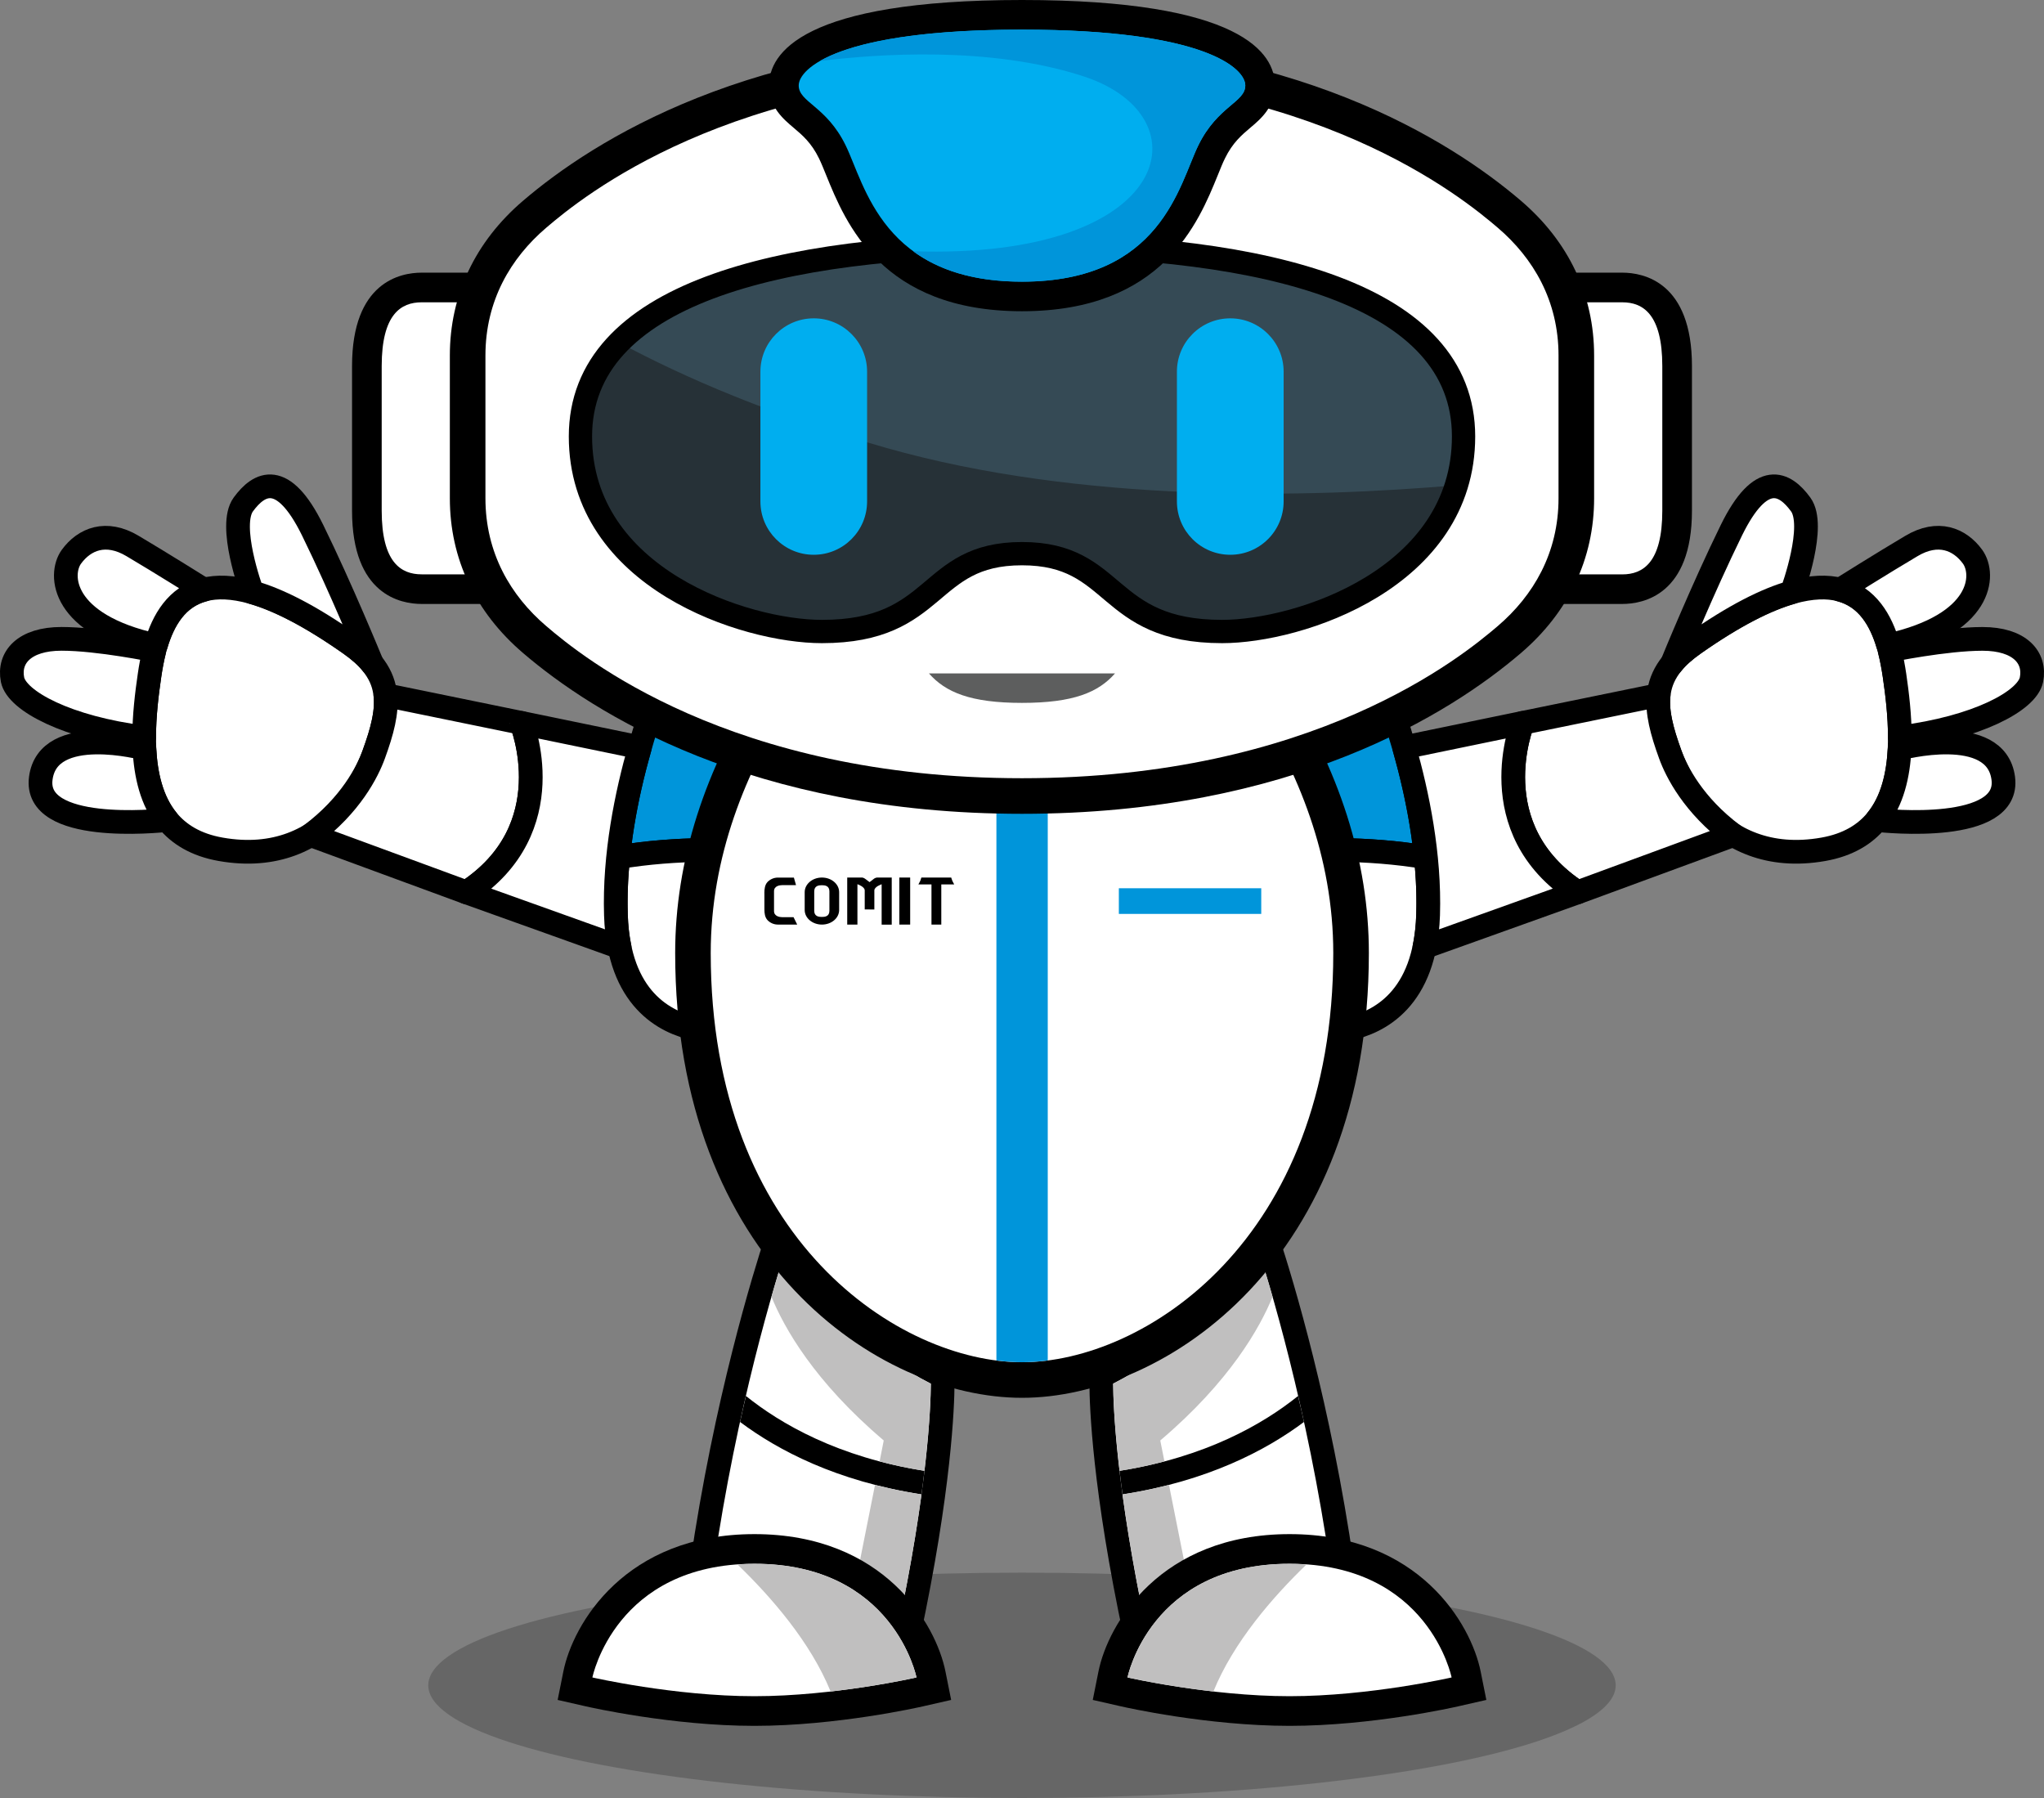 <?xml version="1.0" encoding="utf-8"?>
<!-- Generator: Adobe Illustrator 16.0.0, SVG Export Plug-In . SVG Version: 6.00 Build 0)  -->
<!DOCTYPE svg PUBLIC "-//W3C//DTD SVG 1.1//EN" "http://www.w3.org/Graphics/SVG/1.1/DTD/svg11.dtd">
<svg version="1.1" id="Layer_1" xmlns="http://www.w3.org/2000/svg" xmlns:xlink="http://www.w3.org/1999/xlink" x="0px" y="0px"
	 width="52.667px" height="46.326px" viewBox="0 0 52.667 46.326" enable-background="new 0 0 52.667 46.326" xml:space="preserve">
<rect x="0" y="0" width="52.667" height="46.326" fill="#808080" stroke="none"/>
<g>
	<g>
		
			<path fill="#FFFFFF" stroke="#000000" stroke-width="0.611" stroke-linecap="round" stroke-linejoin="round" stroke-miterlimit="10" d="
			M9.63,19.439c-0.165,0.452-0.431,0.95-0.807,1.384c-0.019,0.024-0.037,0.046-0.058,0.067c-0.666,0.727-1.662,1.243-3.08,0.992
			c-0.636-0.112-1.075-0.385-1.378-0.754c-0.4-0.492-0.553-1.158-0.587-1.843c-0.003-0.095-0.006-0.192-0.006-0.287
			c0-0.559,0.067-1.121,0.138-1.598c0.03-0.208,0.07-0.428,0.125-0.645c0.013-0.043,0.024-0.086,0.033-0.129h0.004
			c0.189-0.65,0.54-1.252,1.24-1.433c0.327-0.086,0.736-0.076,1.24,0.064c0.66,0.187,1.488,0.602,2.523,1.329
			c0.238,0.168,0.425,0.333,0.563,0.504c0.003,0.003,0.003,0.006,0.003,0.006c0.189,0.232,0.297,0.474,0.336,0.733
			C9.994,18.293,9.86,18.81,9.63,19.439z"/>
		
			<path fill="#FFFFFF" stroke="#000000" stroke-width="0.611" stroke-linecap="round" stroke-linejoin="round" stroke-miterlimit="10" d="
			M9.582,17.093c-0.138-0.171-0.324-0.336-0.563-0.504c-1.035-0.728-1.863-1.143-2.523-1.329c-0.03-0.083-0.623-1.717-0.227-2.262
			c0.41-0.562,1.021-0.892,1.785,0.66C8.793,15.165,9.536,16.982,9.582,17.093z"/>
		
			<path fill="#FFFFFF" stroke="#000000" stroke-width="0.611" stroke-linecap="round" stroke-linejoin="round" stroke-miterlimit="10" d="
			M5.255,15.195c-0.7,0.181-1.051,0.782-1.24,1.433H4.011c-2.438-0.54-2.502-1.823-2.172-2.282c0.333-0.458,0.892-0.688,1.579-0.277
			C4.106,14.475,5.255,15.195,5.255,15.195z"/>
		
			<path fill="#FFFFFF" stroke="#000000" stroke-width="0.611" stroke-linecap="round" stroke-linejoin="round" stroke-miterlimit="10" d="
			M3.978,16.757c-0.055,0.217-0.095,0.437-0.125,0.645c-0.07,0.477-0.138,1.039-0.138,1.598c-1.977-0.247-3.278-0.938-3.392-1.487
			C0.21,16.937,0.629,16.46,1.585,16.46C2.542,16.46,3.978,16.757,3.978,16.757z"/>
		
			<path fill="#FFFFFF" stroke="#000000" stroke-width="0.611" stroke-linecap="round" stroke-linejoin="round" stroke-miterlimit="10" d="
			M4.308,21.129c-0.238,0.024-3.446,0.354-3.257-1.078c0.189-1.434,2.67-0.765,2.67-0.765C3.755,19.971,3.908,20.637,4.308,21.129z"
			/>
		<ellipse opacity="0.2" fill="#010101" enable-background="new    " cx="26.333" cy="43.423" rx="15.298" ry="2.903"/>
		<g>
			<path fill="#0095DA" stroke="#000000" stroke-width="0.611" stroke-miterlimit="10" d="M36.738,22.088
				c-0.757-0.128-1.509-0.18-2.215-0.189c-0.269-1.035-0.678-2.007-1.173-2.905c0.932-0.309,1.741-0.654,2.423-0.999
				C36.103,18.914,36.574,20.438,36.738,22.088z"/>
			
				<path fill="#FFFFFF" stroke="#000000" stroke-width="0.611" stroke-linecap="round" stroke-linejoin="round" stroke-miterlimit="10" d="
				M36.796,23.576c-0.067,2.172-1.277,2.771-2.047,2.93c0.076-0.614,0.119-1.262,0.119-1.949c0-0.922-0.125-1.812-0.346-2.658
				c0.706,0.01,1.458,0.062,2.215,0.189C36.791,22.58,36.812,23.078,36.796,23.576z"/>
		</g>
		<g>
			<path fill="#0095DA" stroke="#000000" stroke-width="0.611" stroke-miterlimit="10" d="M15.929,22.088
				c0.758-0.128,1.509-0.18,2.215-0.189c0.269-1.035,0.679-2.007,1.173-2.905c-0.932-0.309-1.741-0.654-2.423-0.999
				C16.564,18.914,16.093,20.438,15.929,22.088z"/>
			
				<path fill="#FFFFFF" stroke="#000000" stroke-width="0.611" stroke-linecap="round" stroke-linejoin="round" stroke-miterlimit="10" d="
				M15.871,23.576c0.067,2.172,1.277,2.771,2.047,2.93c-0.076-0.614-0.119-1.262-0.119-1.949c0-0.922,0.125-1.812,0.346-2.658
				c-0.706,0.01-1.457,0.062-2.215,0.189C15.876,22.58,15.856,23.078,15.871,23.576z"/>
		</g>
		<g>
			<path fill="#FFFFFF" d="M29.258,42.145c-0.811-3.797-0.88-5.931-0.882-6.494l-0.001-0.271l0.223-0.028
				c1.028-0.537,2.415-1.544,3.482-3.421l0.321-0.733l0.259,0.745c0.382,1.164,1.332,4.313,1.923,8.4l0.068,0.476l-0.461-0.14
				c-0.297-0.054-0.62-0.082-0.962-0.082c-1.917,0-2.905,0.883-3.396,1.623l-0.402,0.605L29.258,42.145z"/>
			<path d="M32.371,32.037c0.326,0.996,1.311,4.199,1.91,8.35c-0.013-0.004-0.021-0.006-0.034-0.006
				c-0.309-0.059-0.647-0.09-1.018-0.09c-2.041,0-3.11,0.944-3.651,1.76c-0.009,0.013-0.014,0.021-0.021,0.03
				c-0.798-3.737-0.873-5.854-0.875-6.432c0.008-0.001,0.014-0.005,0.022-0.011c1.341-0.682,2.67-1.849,3.642-3.557
				C32.355,32.067,32.364,32.053,32.371,32.037 M32.453,30.325l-0.634,1.449c-1.037,1.814-2.361,2.781-3.317,3.281l-0.433,0.054
				l0.002,0.542c0.002,0.571,0.072,2.731,0.889,6.558l0.274,1.283l0.806-1.036l0.016-0.021l0.026-0.039
				c0.455-0.687,1.365-1.494,3.147-1.494c0.323,0,0.627,0.026,0.903,0.079l0.007,0.001l0.885,0.272L34.885,40.3
				c-0.594-4.112-1.55-7.281-1.934-8.453L32.453,30.325L32.453,30.325z"/>
		</g>
		<path d="M28.848,37.896c0.021,0.189,0.046,0.394,0.076,0.607c2.188-0.339,3.7-1.136,4.675-1.866
			c-0.049-0.229-0.101-0.452-0.153-0.669C32.557,36.684,31.073,37.545,28.848,37.896z"/>
		<g>
			<path fill="#C0BFBF" d="M28.683,35.65c0.003,0.309,0.024,1.051,0.165,2.246c0.409-0.064,0.794-0.146,1.155-0.245l-0.107-0.537
				c1.79-1.519,2.569-2.905,2.894-3.703c-0.178-0.62-0.327-1.088-0.419-1.375c-0.006,0.016-0.016,0.03-0.024,0.046
				c-0.972,1.708-2.301,2.875-3.642,3.557C28.695,35.645,28.689,35.647,28.683,35.65z"/>
		</g>
		<g>
			<path fill="#C0BFBF" d="M28.924,38.504c0.129,0.957,0.33,2.148,0.632,3.578c0.007-0.01,0.013-0.019,0.021-0.031
				c0.245-0.366,0.59-0.757,1.085-1.074l-0.541-2.717C29.746,38.354,29.349,38.44,28.924,38.504z"/>
		</g>
		<g>
			<path fill="#FFFFFF" d="M33.228,44.085c-2.082,0-4.173-0.473-4.261-0.493l-0.362-0.083l0.073-0.364
				c0.006-0.032,0.691-3.235,4.55-3.235s4.543,3.203,4.549,3.235l0.073,0.364l-0.362,0.083C37.4,43.612,35.31,44.085,33.228,44.085z
				"/>
			<path d="M33.228,40.291c3.59,0,4.175,2.929,4.175,2.929s-2.112,0.483-4.175,0.483s-4.176-0.483-4.176-0.483
				S29.638,40.291,33.228,40.291 M33.228,39.527c-3.335,0-4.68,2.317-4.925,3.543l-0.146,0.729l0.725,0.165
				c0.089,0.021,2.222,0.503,4.346,0.503s4.256-0.482,4.345-0.503l0.725-0.165l-0.146-0.729
				C37.907,41.845,36.563,39.527,33.228,39.527L33.228,39.527z"/>
		</g>
		<g>
			<path fill="#C0BFBF" d="M29.053,43.219c0,0,0.957,0.22,2.212,0.363c0.514-1.265,1.524-2.429,2.398-3.272
				c-0.141-0.012-0.287-0.019-0.437-0.019C29.637,40.291,29.053,43.219,29.053,43.219z"/>
		</g>
		<g>
			<path fill="#FFFFFF" d="M22.855,42.25l0.254-0.17l-0.271,0.145c-0.495-0.745-1.483-1.628-3.4-1.628
				c-0.342,0-0.666,0.028-0.96,0.084l-0.47,0.157l0.077-0.495c0.608-4.216,1.625-7.496,1.922-8.401l0.271-0.825l0.305,0.813
				c1.093,1.918,2.516,2.928,3.518,3.437l0.273,0.03l-0.083,0.255c-0.003,0.567-0.075,2.715-0.883,6.493l-0.151,0.708L22.855,42.25z
				"/>
			<path d="M20.297,32.037c0.006,0.016,0.015,0.03,0.023,0.045c0.972,1.708,2.301,2.875,3.642,3.557
				c0.009,0.006,0.015,0.01,0.023,0.011c-0.003,0.578-0.077,2.694-0.876,6.432c-0.006-0.009-0.012-0.018-0.021-0.03
				c-0.541-0.815-1.61-1.76-3.651-1.76c-0.369,0-0.709,0.031-1.018,0.09c-0.012,0-0.021,0.002-0.033,0.006h-0.001
				C18.986,36.236,19.97,33.033,20.297,32.037 M20.259,30.195l-0.542,1.651c-0.299,0.91-1.323,4.212-1.936,8.453l-0.138,0.955
				l0.885-0.272l0.006-0.001c0.276-0.053,0.58-0.079,0.903-0.079c1.782,0,2.692,0.808,3.142,1.486l0.803,1.21l0.324-1.39
				c0.813-3.808,0.886-5.981,0.889-6.557l0.003-0.55l-0.438-0.049c-0.958-0.501-2.281-1.469-3.306-3.266L20.259,30.195
				L20.259,30.195z"/>
		</g>
		<path d="M23.819,37.896c-0.021,0.189-0.045,0.394-0.076,0.607c-2.188-0.339-3.699-1.136-4.674-1.866
			c0.049-0.229,0.101-0.452,0.152-0.669C20.11,36.684,21.595,37.545,23.819,37.896z"/>
		<g>
			<path fill="#C0BFBF" d="M23.984,35.65c-0.003,0.309-0.024,1.051-0.165,2.246c-0.409-0.064-0.794-0.146-1.154-0.245l0.106-0.537
				c-1.79-1.519-2.569-2.905-2.893-3.703c0.177-0.62,0.326-1.088,0.418-1.375c0.006,0.016,0.016,0.03,0.024,0.046
				c0.972,1.708,2.301,2.875,3.642,3.557C23.972,35.645,23.978,35.647,23.984,35.65z"/>
		</g>
		<g>
			<path fill="#C0BFBF" d="M23.743,38.504c-0.128,0.957-0.33,2.148-0.632,3.578c-0.007-0.01-0.013-0.019-0.021-0.031
				c-0.244-0.366-0.59-0.757-1.085-1.074l0.541-2.717C22.921,38.354,23.318,38.44,23.743,38.504z"/>
		</g>
		<g>
			<path fill="#FFFFFF" d="M19.44,44.085c-2.082,0-4.173-0.473-4.261-0.493l-0.362-0.083l0.073-0.364
				c0.006-0.032,0.692-3.235,4.55-3.235s4.543,3.203,4.549,3.235l0.073,0.364L23.7,43.592C23.612,43.612,21.521,44.085,19.44,44.085
				z"/>
			<path d="M19.44,40.291c3.59,0,4.175,2.929,4.175,2.929s-2.113,0.483-4.175,0.483c-2.063,0-4.176-0.483-4.176-0.483
				S15.85,40.291,19.44,40.291 M19.44,39.527c-3.335,0-4.68,2.317-4.925,3.543l-0.146,0.729l0.724,0.165
				c0.09,0.021,2.222,0.503,4.346,0.503c2.124,0,4.255-0.482,4.345-0.503l0.724-0.165l-0.146-0.729
				C24.119,41.845,22.775,39.527,19.44,39.527L19.44,39.527z"/>
		</g>
		<g>
			<path fill="#C0BFBF" d="M23.614,43.219c0,0-0.956,0.22-2.212,0.363c-0.514-1.265-1.524-2.429-2.398-3.272
				c0.141-0.012,0.287-0.019,0.437-0.019C23.03,40.291,23.614,43.219,23.614,43.219z"/>
		</g>
		<g>
			<path fill="#FFFFFF" d="M26.334,35.556c-3.521,0-8.479-3.412-8.479-10.999c0-2.279,0.729-4.563,2.168-6.788l0.181-0.279
				l0.322,0.085c1.795,0.477,3.749,0.719,5.808,0.719c2.059,0,4.013-0.242,5.808-0.719l0.322-0.085l0.181,0.28
				c1.438,2.226,2.167,4.509,2.167,6.788C34.812,32.144,29.855,35.556,26.334,35.556z"/>
			<g>
				<path d="M32.26,18.018c1.194,1.849,2.094,4.061,2.094,6.539c0,7.409-4.888,10.541-8.02,10.541s-8.021-3.132-8.021-10.541
					c0-2.479,0.899-4.69,2.095-6.539c1.639,0.436,3.605,0.734,5.926,0.734S30.622,18.453,32.26,18.018 M32.668,16.96l-0.644,0.171
					c-1.757,0.467-3.671,0.704-5.69,0.704c-2.019,0-3.934-0.237-5.69-0.704L20,16.961l-0.361,0.559
					c-1.488,2.3-2.242,4.667-2.242,7.037c0,7.903,5.226,11.458,8.937,11.458s8.937-3.555,8.937-11.458
					c0-2.368-0.754-4.735-2.241-7.037L32.668,16.96L32.668,16.96z"/>
			</g>
		</g>
		<path fill="#0095DA" d="M26.997,18.742v16.31c-0.227,0.03-0.449,0.046-0.663,0.046s-0.434-0.016-0.66-0.046v-16.31
			c0.217,0.007,0.438,0.01,0.66,0.01S26.78,18.749,26.997,18.742z"/>
		<rect x="28.829" y="22.886" fill="#0095DA" width="3.669" height="0.661"/>
		<g>
			<polygon points="24.126,23.822 24.254,23.822 24.254,22.787 24.586,22.787 24.538,22.694 24.509,22.61 24.126,22.61 
				23.741,22.61 23.713,22.694 23.664,22.787 24.001,22.787 24.001,23.822 			"/>
			<path d="M19.695,23.013c0-0.116,0.015-0.212,0.077-0.284c0.065-0.069,0.161-0.118,0.273-0.118h0.411l0.055,0.195h-0.358
				c-0.061,0-0.209,0.019-0.209,0.156v0.511c0,0.137,0.148,0.158,0.209,0.158h0.294l0.094,0.191h-0.495
				c-0.112,0-0.208-0.048-0.273-0.118c-0.063-0.073-0.077-0.165-0.077-0.282V23.013z"/>
			<path d="M21.622,23.446c0,0.208-0.198,0.376-0.444,0.376c-0.245,0-0.444-0.168-0.444-0.376v-0.459
				c0-0.208,0.199-0.377,0.444-0.377c0.246,0,0.444,0.169,0.444,0.377V23.446z M20.98,23.467c0,0.149,0.124,0.158,0.197,0.158
				s0.194-0.009,0.194-0.158v-0.5c0-0.15-0.121-0.159-0.194-0.159s-0.197,0.009-0.197,0.159V23.467z"/>
			<rect x="23.173" y="22.61" width="0.279" height="1.212"/>
			<path d="M22.405,23.433h0.124v-0.49c0-0.099,0.188-0.16,0.188-0.16v1.04h0.26V22.61h-0.377c-0.031,0-0.073,0.025-0.073,0.025
				l-0.121,0.093l-0.125-0.093c0,0-0.042-0.025-0.067-0.025H21.83v1.212h0.263v-1.04c0,0,0.188,0.062,0.188,0.16v0.49H22.405z"/>
		</g>
		
			<path fill="#FFFFFF" stroke="#000000" stroke-width="0.611" stroke-linecap="round" stroke-linejoin="round" stroke-miterlimit="10" d="
			M12.017,22.991l-4.013-1.476c1.034-0.771,1.467-1.637,1.626-2.076c0.217-0.596,0.349-1.091,0.3-1.531l3.504,0.718
			C13.434,18.626,14.541,21.348,12.017,22.991z"/>
		
			<path fill="#FFFFFF" stroke="#000000" stroke-width="0.611" stroke-linecap="round" stroke-linejoin="round" stroke-miterlimit="10" d="
			M15.87,23.576c0.009,0.306,0.042,0.58,0.095,0.828l-3.947-1.413c2.523-1.644,1.417-4.365,1.417-4.365l3.053,0.63
			C16.144,20.46,15.821,22.027,15.87,23.576z"/>
		
			<path fill="#FFFFFF" stroke="#000000" stroke-width="0.611" stroke-linecap="round" stroke-linejoin="round" stroke-miterlimit="10" d="
			M43.037,19.439c0.165,0.452,0.432,0.95,0.807,1.384c0.019,0.024,0.037,0.046,0.059,0.067c0.666,0.727,1.662,1.243,3.08,0.992
			c0.635-0.112,1.075-0.385,1.377-0.754c0.4-0.492,0.554-1.158,0.587-1.843c0.003-0.095,0.006-0.192,0.006-0.287
			c0-0.559-0.066-1.121-0.137-1.598c-0.031-0.208-0.07-0.428-0.126-0.645c-0.012-0.043-0.024-0.086-0.033-0.129h-0.003
			c-0.189-0.65-0.541-1.252-1.24-1.433c-0.327-0.086-0.736-0.076-1.241,0.064c-0.659,0.187-1.487,0.602-2.523,1.329
			c-0.238,0.168-0.425,0.333-0.562,0.504c-0.004,0.003-0.004,0.006-0.004,0.006c-0.189,0.232-0.296,0.474-0.336,0.733
			C42.673,18.293,42.808,18.81,43.037,19.439z"/>
		
			<path fill="#FFFFFF" stroke="#000000" stroke-width="0.611" stroke-linecap="round" stroke-linejoin="round" stroke-miterlimit="10" d="
			M43.086,17.093c0.137-0.171,0.323-0.336,0.562-0.504c1.036-0.728,1.864-1.143,2.523-1.329c0.031-0.083,0.624-1.717,0.227-2.262
			c-0.409-0.562-1.021-0.892-1.784,0.66C43.875,15.165,43.131,16.982,43.086,17.093z"/>
		
			<path fill="#FFFFFF" stroke="#000000" stroke-width="0.611" stroke-linecap="round" stroke-linejoin="round" stroke-miterlimit="10" d="
			M47.413,15.195c0.699,0.181,1.051,0.782,1.24,1.433h0.003c2.438-0.54,2.502-1.823,2.172-2.282
			c-0.333-0.458-0.892-0.688-1.579-0.277C48.561,14.475,47.413,15.195,47.413,15.195z"/>
		
			<path fill="#FFFFFF" stroke="#000000" stroke-width="0.611" stroke-linecap="round" stroke-linejoin="round" stroke-miterlimit="10" d="
			M48.689,16.757c0.056,0.217,0.095,0.437,0.126,0.645c0.07,0.477,0.137,1.039,0.137,1.598c1.978-0.247,3.278-0.938,3.392-1.487
			c0.113-0.575-0.306-1.052-1.262-1.052S48.689,16.757,48.689,16.757z"/>
		
			<path fill="#FFFFFF" stroke="#000000" stroke-width="0.611" stroke-linecap="round" stroke-linejoin="round" stroke-miterlimit="10" d="
			M48.359,21.129c0.238,0.024,3.447,0.354,3.258-1.078c-0.19-1.434-2.671-0.765-2.671-0.765
			C48.913,19.971,48.759,20.637,48.359,21.129z"/>
		
			<path fill="#FFFFFF" stroke="#000000" stroke-width="0.611" stroke-linecap="round" stroke-linejoin="round" stroke-miterlimit="10" d="
			M40.65,22.991l4.013-1.476c-1.033-0.771-1.467-1.637-1.626-2.076c-0.217-0.596-0.348-1.091-0.299-1.531l-3.505,0.718
			C39.233,18.626,38.126,21.348,40.65,22.991z"/>
		
			<path fill="#FFFFFF" stroke="#000000" stroke-width="0.611" stroke-linecap="round" stroke-linejoin="round" stroke-miterlimit="10" d="
			M36.798,23.576c-0.01,0.306-0.043,0.58-0.095,0.828l3.946-1.413c-2.523-1.644-1.417-4.365-1.417-4.365l-3.052,0.63
			C36.523,20.46,36.847,22.027,36.798,23.576z"/>
	</g>
	<g>
		<path fill="#FFFFFF" d="M39.038,15.18l0.303-0.563c0.289-0.539,0.437-1.138,0.437-1.78V9.161c0-0.439-0.068-0.858-0.204-1.246
			l-0.178-0.508h2.407c0.645,0,1.412,0.352,1.412,2.025v3.725c0,1.672-0.768,2.022-1.412,2.022H39.038z"/>
		<g>
			<path d="M41.802,7.789c0.532,0,1.03,0.306,1.03,1.644v3.725c0,1.335-0.498,1.641-1.03,1.641h-2.126
				c0.306-0.568,0.482-1.222,0.482-1.961V9.161c0-0.498-0.079-0.953-0.226-1.372H41.802 M41.802,7.025h-1.869h-1.076l0.355,1.016
				c0.123,0.352,0.183,0.718,0.183,1.12v3.676c0,0.578-0.132,1.116-0.392,1.599l-0.605,1.125h1.278h2.126
				c0.539,0,1.794-0.234,1.794-2.404V9.433C43.596,7.26,42.341,7.025,41.802,7.025L41.802,7.025z"/>
		</g>
	</g>
	<g>
		<path fill="#FFFFFF" d="M10.865,15.18c-0.644,0-1.411-0.351-1.411-2.022V9.433c0-1.674,0.768-2.025,1.411-2.025h2.41l-0.179,0.509
			c-0.136,0.386-0.205,0.805-0.205,1.245v3.676c0,0.641,0.147,1.239,0.437,1.78l0.302,0.563H10.865z"/>
		<path d="M12.735,7.789c-0.147,0.419-0.227,0.874-0.227,1.372v3.676c0,0.739,0.178,1.393,0.482,1.961h-2.126
			c-0.531,0-1.029-0.306-1.029-1.641V9.433c0-1.338,0.498-1.644,1.029-1.644H12.735 M13.813,7.025h-1.079h-1.87
			c-0.539,0-1.793,0.234-1.793,2.407v3.725c0,2.17,1.254,2.404,1.793,2.404h2.126h1.276l-0.603-1.125
			c-0.26-0.485-0.392-1.023-0.392-1.6V9.161c0-0.402,0.06-0.768,0.184-1.119L13.813,7.025L13.813,7.025z"/>
	</g>
	<g>
		<path fill="#FFFFFF" d="M26.333,20.509c-6.829,0-10.798-2.526-12.557-4.031c-1.13-0.965-1.727-2.224-1.727-3.641V9.16
			c0-1.417,0.597-2.675,1.727-3.641c1.758-1.505,5.728-4.031,12.557-4.031c6.825,0,10.797,2.526,12.558,4.031
			c1.129,0.965,1.726,2.224,1.726,3.64v3.677c0,1.417-0.597,2.676-1.726,3.641C37.13,17.983,33.159,20.509,26.333,20.509z"/>
		<path d="M26.333,1.947c7.523,0,11.343,3.137,12.26,3.921c0.916,0.783,1.565,1.881,1.565,3.292v3.677
			c0,1.411-0.649,2.51-1.565,3.293c-0.917,0.784-4.736,3.921-12.26,3.921s-11.343-3.137-12.259-3.921
			c-0.917-0.783-1.566-1.882-1.566-3.293V9.16c0-1.411,0.649-2.509,1.566-3.292C14.991,5.084,18.81,1.947,26.333,1.947
			 M26.333,1.031c-6.976,0-11.048,2.595-12.855,4.141c-1.234,1.054-1.887,2.434-1.887,3.988v3.677c0,1.556,0.653,2.935,1.888,3.99
			c1.806,1.546,5.878,4.141,12.854,4.141c6.973,0,11.047-2.594,12.855-4.141c1.234-1.055,1.887-2.435,1.887-3.99V9.16
			c0-1.554-0.652-2.934-1.887-3.989C37.38,3.625,33.306,1.031,26.333,1.031L26.333,1.031z"/>
	</g>
	<path fill="#5D5E5E" d="M23.935,17.35c0.429,0.487,1.072,0.76,2.398,0.76c1.327,0,1.97-0.272,2.398-0.76H23.935z"/>
	<g>
		<path fill="#263137" d="M26.333,6.317c-4.635,0-8.607,0.687-10.385,2.507c-0.638,0.653-0.992,1.453-0.992,2.419
			c0,3.656,4.24,5.027,6.221,5.027c3.048,0,2.672-2.006,5.156-2.006c2.486,0,2.11,2.006,5.157,2.006
			c1.735,0,5.202-1.051,6.037-3.769c0.119-0.386,0.184-0.805,0.184-1.259C37.711,7.586,32.633,6.317,26.333,6.317z"/>
		<path fill="#354A55" d="M37.711,11.243c0,0.454-0.064,0.873-0.184,1.259c-3.854,0.332-9.663,0.463-14.688-0.961
			c-2.93-0.831-5.19-1.803-6.891-2.717c1.777-1.82,5.75-2.507,10.385-2.507C32.633,6.317,37.711,7.586,37.711,11.243z"/>
		<path fill="#00AEEF" d="M20.967,14.294c-0.759,0-1.374-0.615-1.374-1.375V9.577c0-0.759,0.615-1.375,1.374-1.375
			c0.76,0,1.375,0.616,1.375,1.375v3.342C22.342,13.679,21.727,14.294,20.967,14.294z"/>
		<path fill="#00AEEF" d="M31.7,14.294c0.759,0,1.375-0.615,1.375-1.375V9.577c0-0.759-0.616-1.375-1.375-1.375
			c-0.76,0-1.375,0.616-1.375,1.375v3.342C30.325,13.679,30.94,14.294,31.7,14.294z"/>
		<path fill="none" stroke="#000000" stroke-width="0.6" stroke-miterlimit="10" d="M26.333,14.265
			c-2.485,0-2.109,2.006-5.156,2.006c-1.98,0-6.221-1.371-6.221-5.027s5.078-4.926,11.377-4.926c6.3,0,11.378,1.27,11.378,4.926
			s-4.24,5.027-6.221,5.027C28.444,16.271,28.82,14.265,26.333,14.265z"/>
	</g>
	<g>
		<g>
			<path fill="#00AEEF" d="M26.333,7.638c-3.365,0-4.229-2.128-4.693-3.272c-0.069-0.17-0.131-0.325-0.195-0.454
				C21.213,3.437,20.927,3.195,20.696,3c-0.245-0.207-0.499-0.421-0.499-0.798c0-0.427,0.442-1.82,6.136-1.82
				s6.136,1.393,6.136,1.82c0,0.377-0.253,0.591-0.499,0.798c-0.229,0.194-0.517,0.437-0.749,0.911
				c-0.063,0.128-0.125,0.283-0.193,0.453C30.563,5.508,29.7,7.638,26.333,7.638z"/>
			<path d="M26.333,0.764c4.735,0,5.754,1.006,5.754,1.438c0,0.434-0.713,0.528-1.209,1.541c-0.496,1.012-0.955,3.513-4.545,3.513
				s-4.048-2.501-4.545-3.513C21.292,2.73,20.58,2.636,20.58,2.202C20.58,1.77,21.598,0.764,26.333,0.764 M26.333,0
				c-5.671,0-6.518,1.38-6.518,2.202c0,0.555,0.366,0.864,0.634,1.09c0.224,0.189,0.456,0.385,0.653,0.787
				c0.06,0.123,0.119,0.269,0.184,0.43c0.498,1.227,1.425,3.51,5.047,3.51c3.624,0,4.55-2.285,5.048-3.512
				c0.065-0.161,0.123-0.307,0.183-0.428c0.197-0.402,0.429-0.598,0.653-0.788c0.268-0.226,0.634-0.535,0.634-1.09
				C32.851,1.38,32.004,0,26.333,0L26.333,0z"/>
		</g>
		<path fill="#0095DA" d="M32.087,2.201c0,0.435-0.712,0.529-1.21,1.543c-0.495,1.012-0.953,3.514-4.544,3.514
			c-1.292,0-2.175-0.324-2.805-0.785c6.7,0.223,7.553-3.465,4.409-4.5c-2.417-0.795-5.338-0.584-6.813-0.4
			c0.703-0.406,2.212-0.81,5.209-0.81C31.07,0.763,32.087,1.771,32.087,2.201z"/>
	</g>
</g>
</svg>

